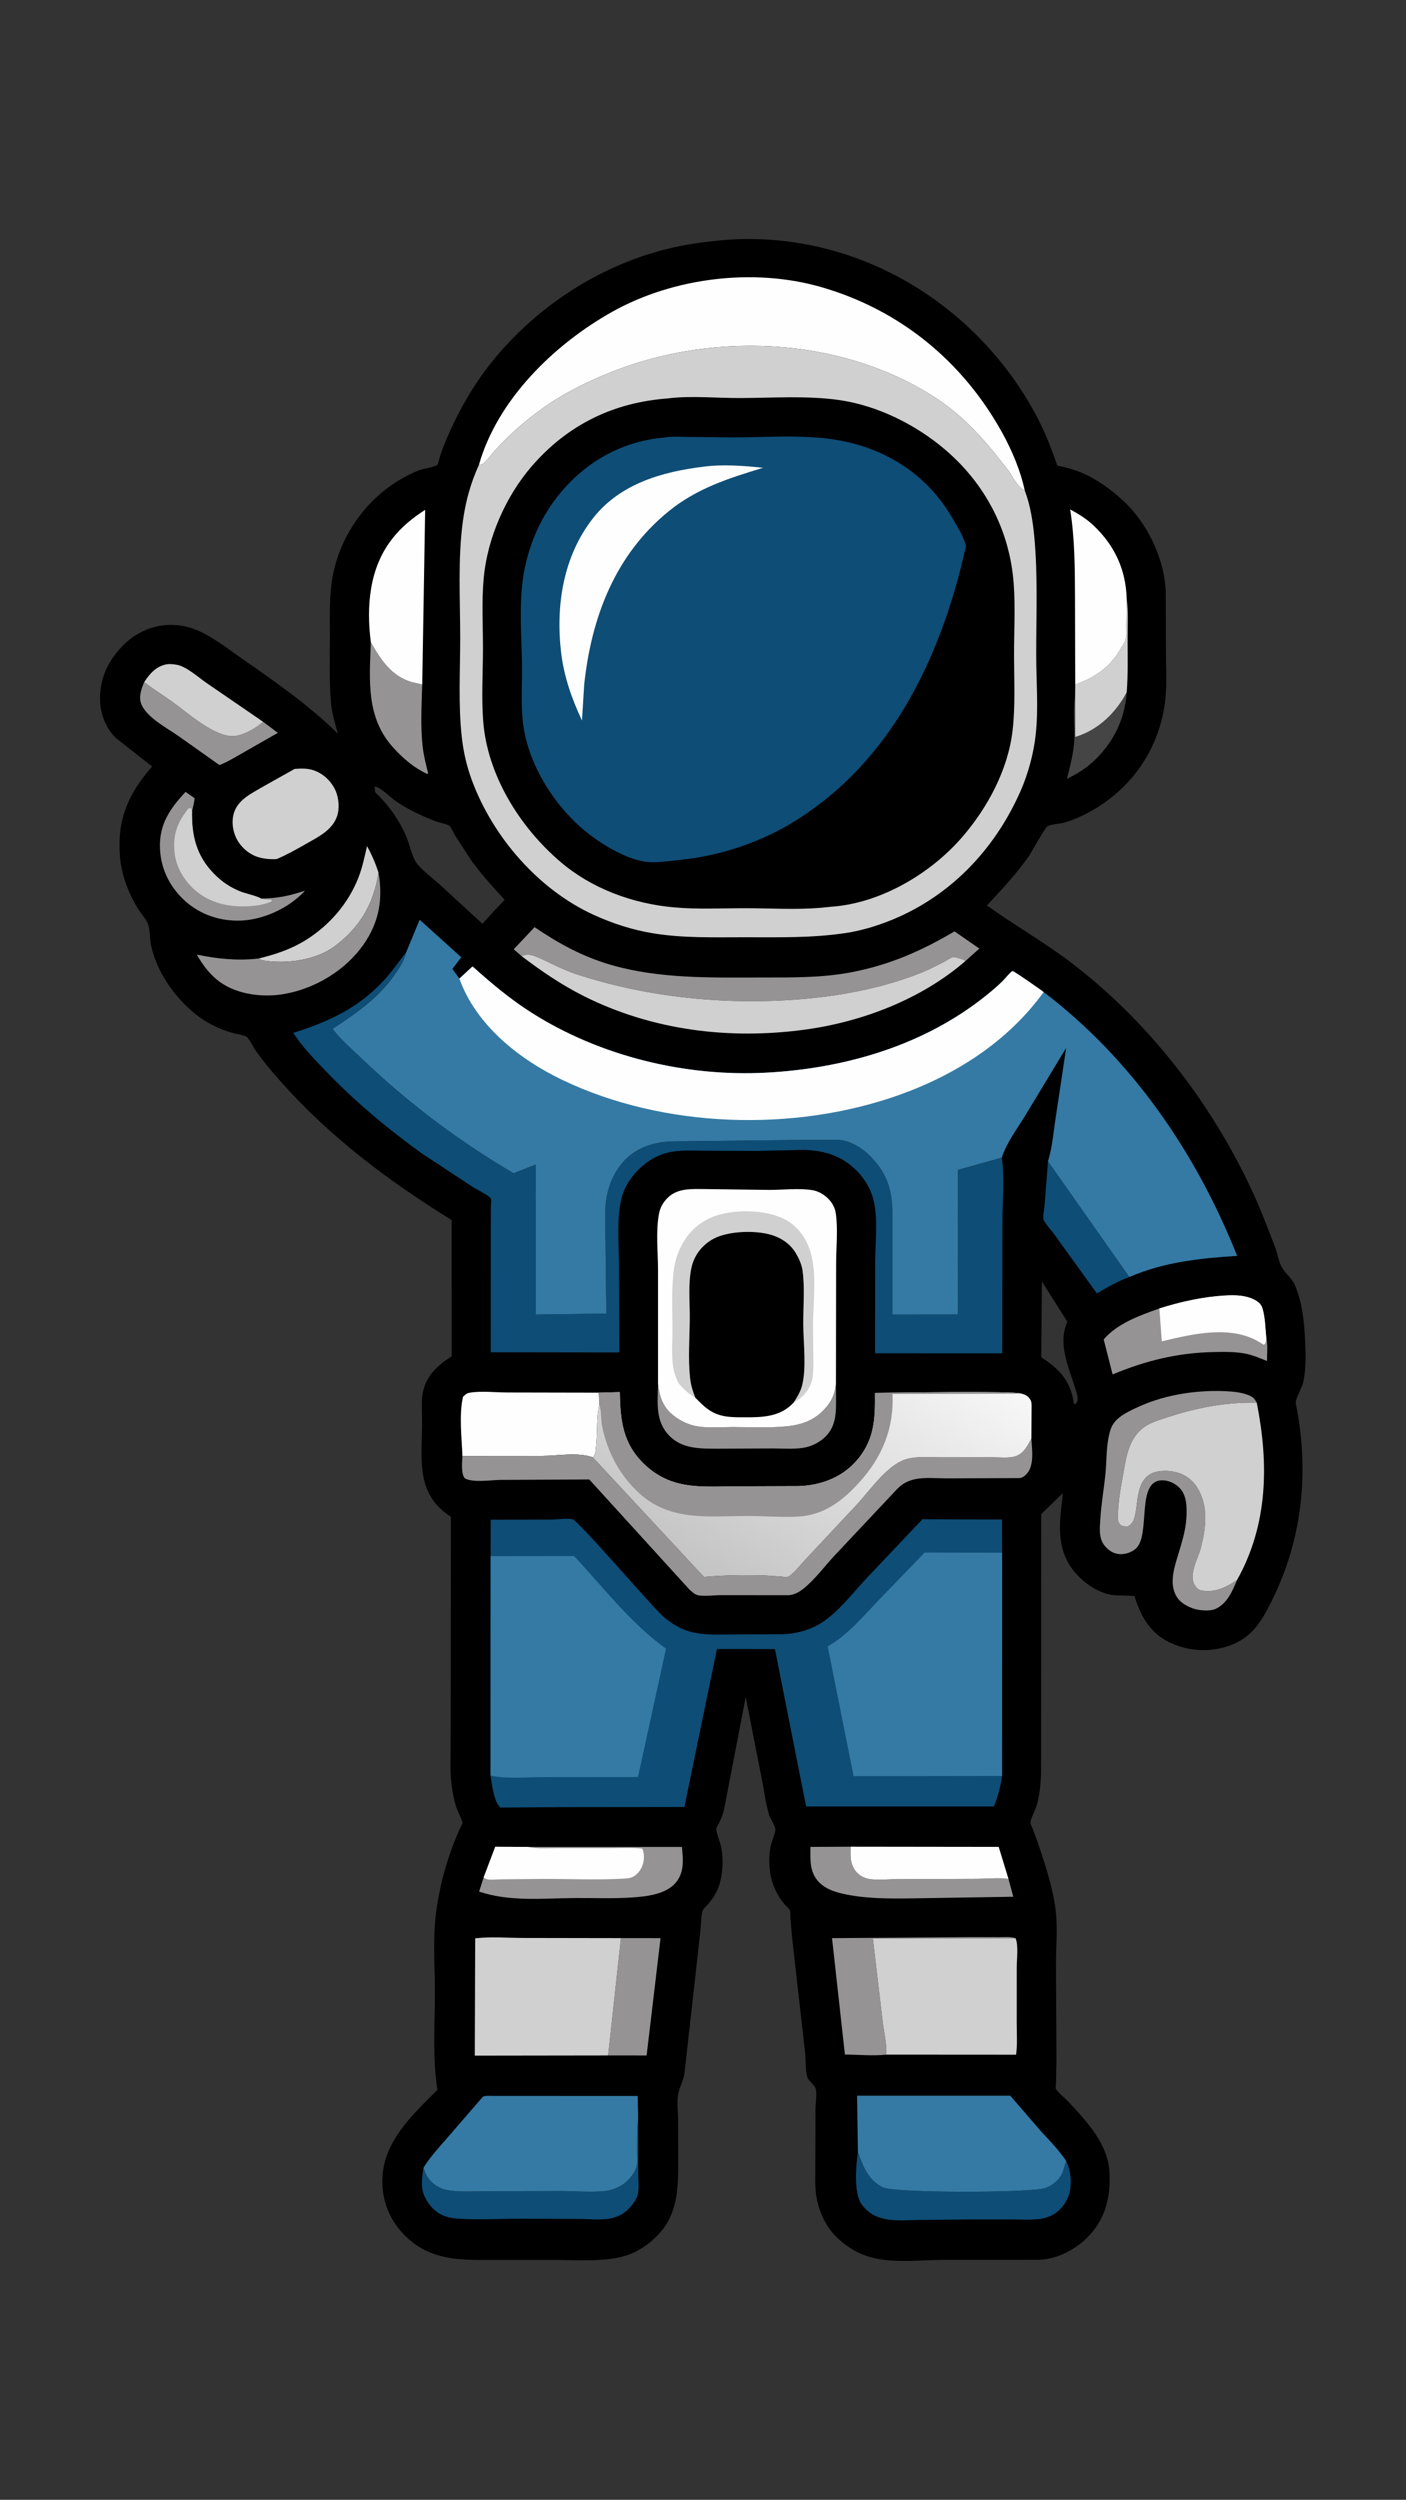<?xml version="1.0" encoding="utf-8" ?>
<svg xmlns="http://www.w3.org/2000/svg" xmlns:xlink="http://www.w3.org/1999/xlink" width="1838" height="3267">
	<rect width="100%" height="100%" fill="#333333" stroke="none"/>
	<path transform="scale(1.795 1.795)" d="M529.969 174.552L533.488 174.326C620.06 169.793 700.582 215.247 746.215 287.867C752.981 298.635 758.739 309.769 763.555 321.538L768.563 334.738C768.913 335.648 769.644 338.392 770.192 338.977C770.431 339.232 773.987 339.832 774.525 339.964C778.745 341 782.967 342.225 786.993 343.872C798.129 348.429 808.437 355.859 817.307 363.913C835.213 380.171 847.89 406.138 848.97 430.268L849.148 475.327C849.122 486.288 849.907 497.996 848.73 508.835C845.095 542.32 827.011 570.849 798.24 588.418C791.406 592.592 783.084 596.622 775.415 598.834C772.249 599.747 765.513 600.065 762.873 601.565C761.016 602.619 751.113 620.77 748.899 623.913C739.947 636.624 729.273 647.834 718.78 659.255C738.226 673.257 759.146 685.126 778.315 699.55C834.904 742.128 880.553 800.691 910.744 864.576C917.401 878.663 923.192 893.808 928.752 908.362C930.358 912.566 930.985 917.409 932.866 921.427C935.368 926.772 940.711 930.179 943.127 935.888C948.457 948.487 949.757 962.194 950.465 975.727C951.012 986.187 951.256 996.341 949.064 1006.67C948.225 1010.62 943.027 1018.64 943.709 1021.98C953.617 1070.49 948.705 1119.9 926.667 1164.55C918.928 1180.22 911.906 1192.77 894.188 1198.56C879.803 1203.27 863.917 1202.11 850.453 1195.13C836.823 1188.05 830.528 1175.92 826.18 1161.93L811.585 1161.47C800.177 1160.28 789.059 1152.58 782.047 1143.81C768.302 1126.63 771.827 1107.13 774.098 1087.03L758.278 1102.38L758.184 1290.35C757.979 1298.55 757.192 1306.89 754.897 1314.79C754.009 1317.85 750.318 1324.57 750.444 1327.32C750.495 1328.44 751.78 1330.63 752.242 1331.82L756.671 1344.08C762.071 1360.24 768.256 1379.21 769.298 1396.2C770.002 1407.68 769.016 1419.48 769.039 1431.02L769.411 1500.3L769.049 1516.85C769.025 1517.6 768.677 1520.3 768.911 1520.74C770.341 1523.45 775.276 1527.27 777.505 1529.64C790.894 1543.88 806.916 1560.71 807.983 1581.34C808.873 1598.56 805.605 1614.01 793.789 1627.08C784.7 1637.13 770.516 1644.79 756.841 1645.3L688.239 1645.34C671.727 1645.33 653.214 1647.78 637.028 1644.15C626.463 1641.77 617.667 1636.79 609.816 1629.33C601.712 1621.63 596.745 1611.1 594.733 1600.22C593.269 1592.29 593.824 1583.73 593.804 1575.69L593.901 1535.8C593.943 1531.75 595.014 1524.75 594.148 1520.99C593.448 1517.95 589.183 1515.53 588.16 1512.82C586.446 1508.29 586.889 1499.25 586.287 1494.1L576.787 1410.03L575.655 1396.34C575.573 1395.04 575.782 1392.07 575.336 1390.95C574.907 1389.86 572.274 1387.52 571.389 1386.48C565.918 1380.08 562.258 1372.27 560.985 1363.91C559.96 1357.18 559.9 1349.38 561.592 1342.75C562.292 1340.02 564.847 1334.3 564.704 1331.74C564.581 1329.52 561.061 1324.21 560.25 1321.69C557.884 1314.33 556.856 1306.15 555.471 1298.56L543.07 1235.56L527.318 1317.44C526.569 1320.9 525.276 1323.87 523.746 1327.05C523.322 1327.93 521.747 1330.35 521.676 1331.2C521.438 1334.07 524.244 1340.67 524.992 1343.81C526.82 1351.5 526.481 1360.55 524.946 1368.27C523.626 1374.9 520.423 1380.69 516.128 1385.85C515.046 1387.15 512.502 1389.39 511.856 1390.79C510.513 1393.71 510.565 1400.69 510.242 1404.12L507.067 1432.82L498.521 1509.1C497.79 1514.93 495.328 1518.48 494.094 1523.77C492.726 1529.64 493.754 1536.78 493.847 1542.83L493.933 1573.32C493.874 1593.76 493.811 1612.28 478.411 1627.99C472.296 1634.23 464.299 1639.61 455.919 1642.22C441.263 1646.8 423.059 1645.53 407.736 1645.44L357.822 1645.41C334.409 1645.61 312.943 1645.54 295.199 1627.96C284.23 1617.1 278.387 1603.42 278.43 1587.96C278.508 1559.71 300.009 1540.07 318.593 1521.58C314.888 1498.65 316.742 1473.56 316.709 1450.27C316.687 1434.34 315.669 1417.95 316.664 1402.08C317.261 1392.57 318.916 1382.75 320.943 1373.44C323.207 1363.05 326.496 1352.65 330.153 1342.67L334.862 1331.44C335.314 1330.45 336.715 1328.19 336.822 1327.21C336.965 1325.88 332.947 1317.8 332.297 1315.77C329.604 1307.37 328.485 1298.4 328.11 1289.61L328.286 1230.14L328.378 1104.44C323.406 1100.96 318.545 1096.93 315.109 1091.88C311.565 1086.68 309.319 1080.65 308.228 1074.46C306.04 1062.06 307.345 1048.08 307.409 1035.47C307.445 1028.37 306.574 1020.08 308.083 1013.19C310.721 1001.14 319.046 993.851 328.921 987.496L328.909 888.28C282.694 859.664 240.694 828.229 204.429 787.429C198.343 780.582 192.242 773.355 186.9 765.905C184.563 762.646 182.572 758.009 179.95 755.134C178.794 753.868 172.853 752.955 171 752.48C160.058 749.672 149.344 744.363 140.729 736.996C125.982 724.387 114.253 707.47 110.022 688.326C108.956 683.503 109.465 676.958 107.695 672.532C106.22 668.847 102.844 665.381 100.722 661.975C93.339 650.121 88.265 636.517 87.266 622.515C85.378 596.065 93.758 577.522 110.779 558.077L84.827 537.667C77.192 530.63 73.151 520.124 72.872 509.855C72.448 494.275 78.492 481.454 89.171 470.356C98.101 461.075 110.55 455.142 123.478 454.972C130.359 454.881 137.077 456.066 143.417 458.774C155.362 463.876 165.814 472.295 176.414 479.672C200.823 496.658 224.738 513.242 246.051 534.171C244.002 526.768 241.701 519.133 241.031 511.466C239.697 496.204 240.28 480.501 240.276 465.187C240.272 451.501 239.708 437.236 241.621 423.664C245.464 396.413 260.959 370.895 283.119 354.645C289.733 349.794 297.2 345.525 304.849 342.528C308.348 341.157 316.042 340.247 318.69 338.305C318.917 338.139 320.39 332.524 320.643 331.725C322.319 326.426 324.421 321.308 326.673 316.23C335.814 295.616 347.198 276.349 361.807 259.109C393.368 221.864 436.308 194.089 483.675 181.793C498.994 177.817 514.235 175.864 529.969 174.552ZM272.859 572.749C272.932 573.582 272.88 575.817 273.19 576.501C273.611 577.43 275.694 579.149 276.453 579.966C279.17 582.886 281.789 585.844 284.202 589.022C288.951 595.276 292.995 602.291 296.066 609.51C298.543 615.331 300.087 624.693 304.126 629.377C308.467 634.412 314.455 638.882 319.447 643.307L351.385 672.598L358.465 664.691L367.531 655.137C359.01 645.82 350.407 636.499 343.059 626.205L331.462 608.343C330.632 606.94 328.391 602.034 327.29 601.24C325.33 599.827 319.85 598.969 317.319 597.985C307.104 594.009 298.123 589.899 288.977 583.786C285.236 581.286 277.381 573.43 273.4 572.727L272.859 572.749ZM758.773 932.99L758.316 988.136C770.197 995.965 778.502 1003.75 781.486 1018.49L781.972 1021.53L782.876 1022.6L784.527 1020.64C785.507 1016.82 783.713 1012.97 782.581 1009.34C777.791 993.992 770.376 978.07 777.335 962.333L758.773 932.99Z"/>
	<path fill="#464546" transform="scale(1.795 1.795)" d="M782.981 507.402L783.064 536.57L783.67 536.384C799.98 531.345 812.666 518.938 820.556 504.057C819.193 524.501 809.972 542.492 794.508 555.938C789.361 560.414 783.127 564.111 776.986 567.057C779.365 558.013 781.966 547.9 782.386 538.535C782.839 528.451 781.193 517.343 782.981 507.402Z"/>
	<path fill="#D1D0D0" transform="scale(1.795 1.795)" d="M820.555 435.942C821.816 445.374 821.187 455.262 821.192 464.77C821.198 477.848 821.572 491.008 820.556 504.057C812.666 518.938 799.98 531.345 783.67 536.384L783.064 536.57L782.981 507.402L783.065 498.366C797.745 493.222 808.674 485.542 816.455 471.81C817.631 469.734 819.166 467.806 819.815 465.48C820.603 462.653 820.239 458.598 820.25 455.642L820.555 435.942Z"/>
	<path fill="#D1D0D0" transform="scale(1.795 1.795)" d="M188.395 697.854C200.636 694.842 211.958 691.154 222.736 684.418C239.933 673.67 253.722 657.768 261.09 638.833C263.937 631.516 265.529 623.656 267.296 616.019C270.706 622.121 273.513 628.69 275.658 635.336C272.243 657.918 262.105 675.307 243.663 688.983C230.056 699.074 208.801 701.948 192.321 699.413C190.769 699.174 189.674 698.777 188.395 697.854Z"/>
	<path fill="#959393" transform="scale(1.795 1.795)" d="M105.034 496.575C111.668 501.835 118.736 506.081 125.571 511.003C136.674 519 156.859 537.32 170.941 535.87C177.848 535.159 186.513 529.991 191.659 525.544L202.339 533.579L175.888 548.693C170.608 551.618 165.49 554.905 159.818 557.032L129.961 535.888C121.55 529.948 107.122 522.621 103.001 512.83C100.711 507.389 102.934 501.647 105.034 496.575Z"/>
	<path fill="#D1D0D0" transform="scale(1.795 1.795)" d="M105.034 496.575C108.95 490.61 113.487 485.354 120.76 483.784C123.298 483.236 125.74 483.525 128.269 483.941L128.85 484.032C135.631 485.169 144.575 493.232 150.323 497.184L191.659 525.544C186.513 529.991 177.848 535.159 170.941 535.87C156.859 537.32 136.674 519 125.571 511.003C118.736 506.081 111.668 501.835 105.034 496.575Z"/>
	<path fill="#959393" transform="scale(1.795 1.795)" d="M270.057 467.557C277.348 480.392 284.954 492.231 300 496.675L307.514 498.339C307.036 513.618 306.107 529.535 307.96 544.752C308.716 550.959 310.445 557.236 311.86 563.323L311.004 563.418C301.601 559.114 293.917 552.45 286.91 544.892C266.369 522.736 269.087 495.464 270.057 467.557Z"/>
	<path fill="#959393" transform="scale(1.795 1.795)" d="M479.227 1007.41C480.174 1016.4 482.513 1023.98 489.734 1029.98C494.51 1033.94 500.526 1037.05 506.646 1038.27C514.953 1039.92 524.989 1038.99 533.492 1038.99C546.612 1039.01 560.453 1039.78 573.479 1038.4C585.195 1037.16 594.648 1033.31 602.222 1023.91C606.477 1018.62 607.929 1014.19 608.8 1007.56L608.852 1016.67C608.871 1027.39 609.398 1037.96 601.098 1046.07C597.369 1049.72 592.162 1052.53 587.073 1053.7C579.596 1055.41 570.451 1054.55 562.735 1054.57L522.737 1054.75C510.091 1054.71 496.866 1055.07 487.386 1045.28C476.993 1034.55 479.023 1021.05 479.227 1007.41Z"/>
	<path fill="#0E4D76" transform="scale(1.795 1.795)" d="M763.229 845.55L822.487 929.758C814.117 932.758 806.475 937.241 798.832 941.716L767.598 898.387C765.862 895.974 760.647 890.361 759.94 887.736C759.416 885.789 760.482 880.665 760.649 878.506L763.229 845.55Z"/>
	<path fill="#959393" transform="scale(1.795 1.795)" d="M452.198 1411.09L481.063 1411.11L470.925 1496.52L442.884 1496.51L452.198 1411.09Z"/>
	<path fill="#959393" transform="scale(1.795 1.795)" d="M734.462 1368L737.96 1380.97L662.935 1382.17C646.489 1382.35 629.179 1382.4 613.111 1378.62C607.204 1377.23 601.118 1375.08 596.753 1370.68C589.419 1363.28 590.17 1354.32 590.226 1344.69L619.499 1344.53C619.444 1349.37 619.052 1354.31 621.086 1358.82L621.323 1359.36C622.964 1362.99 626.207 1365.82 629.942 1367.21C635.931 1369.44 645.732 1368.19 652.129 1368.17L710.994 1367.93C718.345 1367.93 727.266 1366.94 734.462 1368Z"/>
	<path fill="#FEFEFE" transform="scale(1.795 1.795)" d="M619.499 1344.53L727.333 1344.67L734.462 1368C727.266 1366.94 718.345 1367.93 710.994 1367.93L652.129 1368.17C645.732 1368.19 635.931 1369.44 629.942 1367.21C626.207 1365.82 622.964 1362.99 621.323 1359.36L621.086 1358.82C619.052 1354.31 619.444 1349.37 619.499 1344.53Z"/>
	<path fill="#959393" transform="scale(1.795 1.795)" d="M645.496 1495.92C635.929 1496.98 625.017 1495.94 615.324 1495.86L605.941 1411.11L706.055 1410.37L727.862 1410.4C731.647 1410.41 736.006 1409.92 739.603 1411.16L635.683 1411.32L642.898 1472.33C643.741 1479.54 645.977 1488.81 645.496 1495.92Z"/>
	<path fill="#959393" transform="scale(1.795 1.795)" d="M275.658 635.336C279.007 654.608 276.129 671.416 264.735 687.716C251.648 706.437 229.731 719.62 207.389 723.638C191.806 726.441 172.991 724.271 159.987 714.85C153.087 709.851 147.436 702.407 143.358 695.02C158.414 698.155 173.022 699.633 188.395 697.854C189.674 698.777 190.769 699.174 192.321 699.413C208.801 701.948 230.056 699.074 243.663 688.983C262.105 675.307 272.243 657.918 275.658 635.336Z"/>
	<path fill="#959393" transform="scale(1.795 1.795)" d="M189.968 654.21C201.521 654.189 211.149 652.199 222.075 648.446L221.285 649.394C210.042 661.156 192.226 669.462 175.997 670.23C160.594 670.959 145.634 666.021 134.263 655.481C123.43 645.438 117.049 632.415 116.503 617.551C115.86 600.082 123.807 588.712 135.152 576.54L141.725 581.193C141.457 584.38 140.569 587.557 139.859 590.676C139.523 608.262 142.893 622.739 155.422 635.763C161.267 641.839 167.576 646.133 175.419 649.236C178.05 650.277 188.956 652.901 189.968 654.21Z"/>
	<path fill="#D1D0D0" transform="scale(1.795 1.795)" d="M189.968 654.21C192.422 655.124 195.184 654.962 197.778 655.042L197.715 656.284C193.834 658.02 190.233 658.894 186.008 659.383C170.991 661.119 155.599 658.999 143.475 649.27C134.859 642.356 128.251 631.859 127.119 620.734C125.785 607.62 129.162 598.583 137.333 588.534L139.111 588.407L139.859 590.676C139.523 608.262 142.893 622.739 155.422 635.763C161.267 641.839 167.576 646.133 175.419 649.236C178.05 650.277 188.956 652.901 189.968 654.21Z"/>
	<path fill="#0E4D76" transform="scale(1.795 1.795)" d="M308.433 1578.17C309.345 1581.05 310.299 1583.61 312.084 1586.08C315.493 1590.79 320.953 1593.83 326.64 1594.72C335.505 1596.11 345.407 1595.37 354.396 1595.38L408.022 1595.24C418.841 1595.17 431.277 1596.48 441.876 1595.05C445.969 1594.49 451.403 1592.24 454.667 1589.7C458.331 1586.85 462.329 1582.09 463.58 1577.51C464.457 1574.31 463.944 1569.78 463.976 1566.44C464.056 1558.13 463.793 1549.79 464.755 1541.52L464.787 1581.68C464.773 1586.66 465.691 1593.29 464.392 1598.02C463.414 1601.59 460.501 1605.43 457.978 1608.03C455.371 1610.72 452.808 1612.45 449.333 1613.8L448.641 1614.07C440.986 1617 430.371 1615.61 422.19 1615.57L379.837 1615.36C364.109 1615.33 347.941 1616.47 332.291 1615.24C328.721 1614.97 325.134 1614.18 321.881 1612.65C315.718 1609.74 310.635 1603.52 308.408 1597.14C306.416 1591.42 307.465 1584.02 308.433 1578.17Z"/>
	<path fill="#0E4D76" transform="scale(1.795 1.795)" d="M624.797 1566.67C628.481 1577.28 632.171 1587.14 642.899 1592.55C651.335 1596.81 751.691 1596.7 761.57 1592.97C766.803 1590.99 771.804 1586.82 773.95 1581.56L776.462 1573.34C779.214 1579.34 780.124 1585.01 779.68 1591.6C779.193 1598.8 775.802 1605.51 770.222 1610.15C766.679 1613.1 762.422 1614.81 757.902 1615.46C750.945 1616.46 743.847 1615.98 736.841 1615.94L704.615 1615.94L668.528 1616.32C661.84 1616.4 654.74 1616.98 648.107 1616.17C639.419 1615.11 633.034 1612.21 627.611 1605.06C621.585 1597.12 623.373 1576.39 624.797 1566.67Z"/>
	<path fill="#D1D0D0" transform="scale(1.795 1.795)" d="M214.563 559.836C219.178 559.473 224.022 559.3 228.444 560.843C235.58 563.332 241.194 568.693 244.334 575.526C246.862 581.027 247.445 589.293 245.238 594.966C241.441 604.726 231.635 609.426 223.111 614.278C215.967 618.344 209.141 622.245 201.545 625.438C197.359 625.787 192.565 625.357 188.535 624.205C181.836 622.29 175.883 617.28 172.566 611.197C169.478 605.534 168.449 598.017 170.399 591.809C173.366 582.364 182.573 578.009 190.45 573.355L214.563 559.836Z"/>
	<path fill="#FEFEFE" transform="scale(1.795 1.795)" d="M783.065 498.366L782.895 434.481C782.804 413.215 782.708 391.956 779.38 370.898C785.533 374.246 791.048 377.568 796.195 382.402C811.755 397.014 819.914 414.676 820.555 435.942L820.25 455.642C820.239 458.598 820.603 462.653 819.815 465.48C819.166 467.806 817.631 469.734 816.455 471.81C808.674 485.542 797.745 493.222 783.065 498.366Z"/>
	<path fill="#FEFEFE" transform="scale(1.795 1.795)" d="M270.057 467.557C266.759 441.475 268.855 413.759 285.607 392.314C292.417 383.596 300.375 377.171 309.629 371.186L307.514 498.339L300 496.675C284.954 492.231 277.348 480.392 270.057 467.557Z"/>
	<path fill="#959393" transform="scale(1.795 1.795)" d="M844.328 952.654C859.839 947.749 876.085 944.147 892.371 943.199C899.582 942.779 907.216 942.94 913.737 946.393C916.555 947.885 918.498 949.52 919.457 952.705C921.428 959.254 921.536 967.375 922.219 974.192C923.458 978.8 922.69 985.989 922.729 990.889C917.921 988.998 912.94 986.84 907.884 985.736C900.349 984.09 892.011 984.253 884.333 984.392C857.939 984.871 834.579 990.563 810.279 1000.68L803.787 975.218C813.712 963.492 830.262 957.689 844.328 952.654Z"/>
	<path fill="#FEFEFE" transform="scale(1.795 1.795)" d="M844.328 952.654C859.839 947.749 876.085 944.147 892.371 943.199C899.582 942.779 907.216 942.94 913.737 946.393C916.555 947.885 918.498 949.52 919.457 952.705C921.428 959.254 921.536 967.375 922.219 974.192C921.96 976.443 922.238 977.579 920.444 979.174L917.46 977.3C896.513 964.498 868.412 971.236 846.112 976.603L844.328 952.654Z"/>
	<path fill="#FEFEFE" transform="scale(1.795 1.795)" d="M336.767 1060.06C336.291 1046.77 334.169 1029.81 337.218 1016.94C339.02 1015.32 339.732 1014.38 342.243 1013.96C350.472 1012.59 361.05 1013.82 369.487 1013.83L436.028 1013.97L436.476 1022.67C434.186 1032.77 435.204 1042.65 434.098 1052.8C433.756 1055.94 433.952 1058.57 431.766 1061.06C420.462 1057.03 406.575 1059.95 394.697 1060L336.767 1060.06Z"/>
	<path fill="#959393" transform="scale(1.795 1.795)" d="M900.959 1150.29C897.554 1158.33 893.771 1167.52 885.291 1171.39C880.994 1173.35 872.674 1172.55 868.41 1170.93C863.196 1168.93 858.315 1165.98 855.972 1160.67L855.752 1160.16C851.762 1151.22 855.557 1140.05 858.216 1131.26C860.815 1122.66 863.557 1113.95 864.026 1104.92C864.397 1097.79 864.459 1089.1 859.267 1083.52C856.186 1080.21 851.329 1077.87 846.784 1077.77C826.819 1077.33 838.445 1117.52 827.144 1127.58C824.21 1130.19 819.328 1131.82 815.411 1131.54C811.082 1131.23 807.687 1129.09 804.886 1125.88C799.926 1120.19 800.922 1112.7 801.36 1105.66C802.017 1095.08 803.85 1084.74 804.954 1074.21C806.095 1063.33 805.398 1051.43 808.75 1040.97C809.862 1037.49 811.832 1034.9 814.586 1032.53C818.769 1028.93 824.383 1026.42 829.391 1024.14C849.685 1014.89 874.265 1011.49 896.414 1013.12C900.96 1013.45 910.46 1014.8 913.504 1018.52C914.189 1019.36 914.737 1020.29 915.263 1021.23C893.267 1020.82 872.361 1024.68 851.511 1031.48C843.973 1033.95 835.866 1035.98 830.047 1041.72C821.225 1050.41 819.82 1063.24 817.699 1074.85C815.909 1084.65 814.009 1095.55 814.16 1105.51C814.195 1107.79 814.908 1109.03 816.444 1110.67C817.703 1110.95 820.477 1111.93 821.491 1111.3C825.079 1109.05 825.892 1106.71 826.747 1102.7C828.777 1093.19 827.845 1079.98 836.799 1073.85C841.644 1070.53 849.486 1070.36 855.033 1071.53C862.413 1073.09 868.054 1076.87 872.026 1083.29C880.219 1096.53 878.244 1112.15 874.695 1126.47C872.647 1134.74 865.292 1146.36 870.146 1154.24C871.148 1155.86 872.701 1157.49 874.655 1157.89C884.444 1159.92 893.183 1155.65 900.959 1150.29Z"/>
	<path fill="#959393" transform="scale(1.795 1.795)" d="M384.403 1344.7L496.642 1344.7C497.492 1353.9 498.541 1363.18 492.088 1370.79C484.79 1379.4 470.202 1380.87 459.624 1381.55C446.209 1382.41 432.54 1381.83 419.091 1381.91C395.65 1382.04 371.581 1384.83 348.933 1377.23L352.213 1366.93L360.689 1344.58L384.403 1344.7Z"/>
	<path fill="#FEFEFE" transform="scale(1.795 1.795)" d="M352.213 1366.93L360.689 1344.58L384.403 1344.7L385.263 1344.87C392.011 1346.15 399.547 1345.54 406.437 1345.55L445.216 1345.56C452.649 1345.55 460.351 1345.12 467.731 1345.89C469.437 1349.19 469.193 1354.38 468 1357.85C466.77 1361.42 464.298 1364.77 460.881 1366.49C459.234 1367.32 457.309 1367.61 455.49 1367.72C434.646 1369 413.026 1367.8 392.105 1368.02L364.633 1368.28C361.836 1368.3 356.878 1368.97 354.293 1368.11C353.567 1367.87 352.866 1367.33 352.213 1366.93Z"/>
	<path fill="#959393" transform="scale(1.795 1.795)" d="M379.787 696.054L374.122 691.171L389.31 675.044C406.971 687.015 424.256 696.488 444.793 702.46C479.724 712.619 517.111 711.765 553.137 711.693C575.451 711.648 598.366 712.086 620.368 707.811C648.033 702.437 671.041 692.379 695.13 678.098L713.233 690.615L703.113 699.698C702.499 699.237 702.007 698.85 701.278 698.581C700.137 698.16 695.274 696.675 694.155 696.807C692.921 696.953 689.743 699.101 688.427 699.78C682.779 702.698 677.144 705.702 671.243 708.082C644.3 718.952 614.185 724.788 585.333 727.314C530.188 732.142 471.792 726.459 419.086 709.075C409.116 705.786 400.203 700.549 390.572 696.562C386.758 694.983 383.76 694.421 379.787 696.054Z"/>
	<path fill="#D1D0D0" transform="scale(1.795 1.795)" d="M379.787 696.054C383.76 694.421 386.758 694.983 390.572 696.562C400.203 700.549 409.116 705.786 419.086 709.075C471.792 726.459 530.188 732.142 585.333 727.314C614.185 724.788 644.3 718.952 671.243 708.082C677.144 705.702 682.779 702.698 688.427 699.78C689.743 699.101 692.921 696.953 694.155 696.807C695.274 696.675 700.137 698.16 701.278 698.581C702.007 698.85 702.499 699.237 703.113 699.698C671.032 727.478 628.096 743.93 586.357 749.632C531.417 757.137 475.248 750.3 425.335 725.301C408.978 717.108 394.313 707.09 379.787 696.054Z"/>
	<path fill="#959393" transform="scale(1.795 1.795)" d="M751.143 1047.36C751.537 1054.97 753.415 1066.81 747.818 1072.95C746.328 1074.58 744.525 1076.08 742.222 1076.18L689.367 1076.36C682.148 1076.36 673.78 1075.5 666.713 1076.9C661.313 1077.98 657.123 1080.23 653.313 1084.18L607.425 1132.96C600.185 1140.78 593.233 1150.32 584.91 1156.85C581.667 1159.4 577.993 1161.34 573.778 1161.45L525.378 1161.4C520.132 1161.38 513.291 1162.41 508.262 1161.45C506.151 1161.04 503.53 1158.69 502.043 1157.24L429.14 1077.16L364.555 1077.48C357.672 1077.53 344.567 1079.68 338.521 1076.35C335.594 1072.94 336.596 1064.41 336.767 1060.06L394.697 1060C406.575 1059.95 420.462 1057.03 431.766 1061.06L512.682 1148.16C526.857 1146.75 542.052 1146.65 556.316 1146.96L569.446 1147.89C570.145 1147.94 572.836 1148.43 573.4 1148.21C577.319 1146.69 583.076 1139.13 586.113 1135.91L623.863 1095.59C633.067 1085.63 644.605 1068.88 657.064 1063.46C665.443 1059.82 675.897 1061.05 684.867 1061.04L723.315 1061.02C728.259 1061.02 734.731 1061.8 739.471 1060.28C745.597 1058.3 748.315 1052.63 751.143 1047.36Z"/>
	<path fill="#D1D0D0" transform="scale(1.795 1.795)" d="M900.959 1150.29C893.183 1155.65 884.444 1159.92 874.655 1157.89C872.701 1157.49 871.148 1155.86 870.146 1154.24C865.292 1146.36 872.647 1134.74 874.695 1126.47C878.244 1112.15 880.219 1096.53 872.026 1083.29C868.054 1076.87 862.413 1073.09 855.033 1071.53C849.486 1070.36 841.644 1070.53 836.799 1073.85C827.845 1079.98 828.777 1093.19 826.747 1102.7C825.892 1106.71 825.079 1109.05 821.491 1111.3C820.477 1111.93 817.703 1110.95 816.444 1110.67C814.908 1109.03 814.195 1107.79 814.16 1105.51C814.009 1095.55 815.909 1084.65 817.699 1074.85C819.82 1063.24 821.225 1050.41 830.047 1041.72C835.866 1035.98 843.973 1033.95 851.511 1031.48C872.361 1024.68 893.267 1020.82 915.263 1021.23C924.069 1065.56 923.533 1109.92 900.959 1150.29Z"/>
	<path fill="#D1D0D0" transform="scale(1.795 1.795)" d="M739.603 1411.16C741.855 1416.3 740.461 1426.8 740.466 1432.53L740.451 1472.28C740.449 1480.15 741 1488.16 740.026 1495.98L645.496 1495.92C645.977 1488.81 643.741 1479.54 642.898 1472.33L635.683 1411.32L739.603 1411.16Z"/>
	<path fill="#D1D0D0" transform="scale(1.795 1.795)" d="M442.884 1496.51L345.771 1496.65L346.075 1411.22C357.576 1409.91 369.965 1410.95 381.581 1410.97L452.198 1411.09L442.884 1496.51Z"/>
	<path fill="#347AA4" transform="scale(1.795 1.795)" d="M624.797 1566.67L624.173 1525.8L735.757 1525.8L757.906 1551.48C764.359 1558.52 771.177 1565.35 776.462 1573.34L773.95 1581.56C771.804 1586.82 766.803 1590.99 761.57 1592.97C751.691 1596.7 651.335 1596.81 642.899 1592.55C632.171 1587.14 628.481 1577.28 624.797 1566.67Z"/>
	<path fill="#347AA4" transform="scale(1.795 1.795)" d="M308.433 1578.17C313.468 1570.13 319.998 1563.14 326.203 1556L351.694 1526.54C353.88 1525.54 357.268 1525.98 359.698 1525.98L379.542 1525.97L464.403 1526L464.755 1541.52C463.793 1549.79 464.056 1558.13 463.976 1566.44C463.944 1569.78 464.457 1574.31 463.58 1577.51C462.329 1582.09 458.331 1586.85 454.667 1589.7C451.403 1592.24 445.969 1594.49 441.876 1595.05C431.277 1596.48 418.841 1595.17 408.022 1595.24L354.396 1595.38C345.407 1595.37 335.505 1596.11 326.64 1594.72C320.953 1593.83 315.493 1590.79 312.084 1586.08C310.299 1583.61 309.345 1581.05 308.433 1578.17Z"/>
	<path fill="#FEFEFE" transform="scale(1.795 1.795)" d="M348.796 338.456C362.299 290.773 403.959 250.388 446.166 226.843C490.453 202.138 548.713 194.934 597.602 208.892C655.078 225.302 701.168 262.973 729.976 315.216C737.031 328.011 743.267 342.759 746.29 357.099C741.159 355.006 737.565 346.981 734.407 342.611L723.991 329.42C711.193 313.885 697.903 300.308 680.909 289.35C610.489 243.943 514.779 240.92 438.82 273.479C424.079 279.798 409.037 287.34 395.965 296.708C389.156 301.589 382.257 306.856 376.054 312.494C370.611 317.442 365.128 322.801 360.186 328.247C357.947 330.714 354.088 336.3 351.325 337.921C350.814 338.221 349.43 338.322 348.796 338.456Z"/>
	<defs>
		<linearGradient id="gradient_0" gradientUnits="userSpaceOnUse" x1="526.102" y1="1153.353" x2="643.554" y2="955.872">
			<stop offset="0" stop-color="#C5C4C4"/>
			<stop offset="1" stop-color="#F7F7F7"/>
		</linearGradient>
	</defs>
	<path fill="url(#gradient_0)" transform="scale(1.795 1.795)" d="M436.028 1013.97L451.39 1013.53C451.785 1034.16 453.447 1050.94 469.307 1066.12C475.815 1072.35 483.682 1077.06 492.386 1079.5C506.616 1083.5 522.215 1082.15 536.848 1082.15L581.522 1081.99C596.934 1081.53 612.026 1076.21 622.662 1064.73C636.759 1049.53 637.455 1033.66 637.223 1014.12C650.535 1014.09 739.235 1012.43 744.064 1014.71C746.916 1015.45 748.645 1016.37 750.276 1018.86C751.593 1020.87 751.259 1023.7 751.277 1025.99L751.143 1047.36C748.315 1052.63 745.597 1058.3 739.471 1060.28C734.731 1061.8 728.259 1061.02 723.315 1061.02L684.867 1061.04C675.897 1061.05 665.443 1059.82 657.064 1063.46C644.605 1068.88 633.067 1085.63 623.863 1095.59L586.113 1135.91C583.076 1139.13 577.319 1146.69 573.4 1148.21C572.836 1148.43 570.145 1147.94 569.446 1147.89L556.316 1146.96C542.052 1146.65 526.857 1146.75 512.682 1148.16L431.766 1061.06C433.952 1058.57 433.756 1055.94 434.098 1052.8C435.204 1042.65 434.186 1032.77 436.476 1022.67L436.028 1013.97Z"/>
	<path fill="#959393" transform="scale(1.795 1.795)" d="M436.028 1013.97L451.39 1013.53C451.785 1034.16 453.447 1050.94 469.307 1066.12C475.815 1072.35 483.682 1077.06 492.386 1079.5C506.616 1083.5 522.215 1082.15 536.848 1082.15L581.522 1081.99C596.934 1081.53 612.026 1076.21 622.662 1064.73C636.759 1049.53 637.455 1033.66 637.223 1014.12C650.535 1014.09 739.235 1012.43 744.064 1014.71L649.988 1014.95C651.184 1039.78 642.447 1060.97 625.792 1079.28C613.409 1092.89 599.908 1103.29 580.807 1104.21C568.815 1104.8 556.314 1103.72 544.243 1103.74C515.81 1103.77 488.237 1107.85 465.513 1087.17C451.298 1074.24 442.121 1056.86 438.466 1038.04C437.521 1033.17 438.03 1027.18 436.476 1022.67L436.028 1013.97Z"/>
	<path fill="#0E4D76" transform="scale(1.795 1.795)" d="M295.795 693.337L295.606 694.092C294.047 700.134 290.429 705.557 286.821 710.578C274.852 727.234 259.086 738.003 242.223 749.093C248.28 757.15 256.471 764.047 263.744 771.002C297.54 803.324 333.811 830.472 374.012 854.239L390.092 847.868L390.105 957.101L441.599 956.365L440.917 901.576C440.9 891.152 439.971 879.669 442.204 869.463C444.202 860.332 448.522 851.459 455.003 844.675C463.925 835.335 477.048 831.209 489.76 831.001L580.231 829.99L602.246 829.967C606.109 829.981 610.526 829.611 614.297 830.389C621.081 831.79 627.96 836.124 632.883 840.922C645.345 853.067 649.756 865.273 649.893 882.586L649.915 957.089L697.645 957.038L697.558 851.768L729.579 842.832C731.791 858.47 730.048 874.63 730.001 890.373L729.916 985.332L637.315 985.292L637.347 918.887C637.424 904.743 639.515 887.88 636.259 874.099C634.402 866.243 630.054 858.688 624.444 852.896C613.26 841.346 599.958 837.378 584.142 837.203L551.564 837.956L512.582 837.804C504.158 837.778 494.79 837.158 486.576 839.136C478.141 841.167 471.101 845.492 465.007 851.58C459.527 857.056 454.73 864.279 452.791 871.86C448.87 887.191 450.724 904.717 450.791 920.462L451.046 984.685L357.392 984.548L357.422 895.19L357.51 877.771C357.516 876.721 357.897 873.557 357.544 872.682C356.775 870.772 346.901 865.832 344.642 864.452L306.906 839.542C281.601 821.29 258.149 801.657 236.551 779.111C228.526 770.734 219.831 761.811 213.607 752.002C240.148 743.598 261.58 733.674 280.603 712.662C286.053 706.642 290.661 699.666 295.795 693.337Z"/>
	<path fill="#FEFEFE" transform="scale(1.795 1.795)" d="M479.227 1007.41L479.222 924.606C479.206 911.462 477.505 896.685 479.919 883.788C480.781 879.181 482.84 875.525 486.137 872.208C492.398 865.907 500.952 865.629 509.341 865.68L560.237 866.342C570.279 866.343 582.3 864.917 591.986 866.576C596.162 867.291 600.416 869.888 603.342 872.888C606.09 875.704 608.06 879.309 608.652 883.219C610.378 894.6 608.944 908.176 608.936 919.748L608.8 1007.56C607.929 1014.19 606.477 1018.62 602.222 1023.91C594.648 1033.31 585.195 1037.16 573.479 1038.4C560.453 1039.78 546.612 1039.01 533.492 1038.99C524.989 1038.99 514.953 1039.92 506.646 1038.27C500.526 1037.05 494.51 1033.94 489.734 1029.98C482.513 1023.98 480.174 1016.4 479.227 1007.41Z"/>
	<path fill="#D1D0D0" transform="scale(1.795 1.795)" d="M506.36 1017.59C502.13 1015.22 498.661 1012.17 495.431 1008.57C493.352 1006.26 492.834 1004.11 491.794 1001.3C488.309 991.876 489.779 978.105 489.757 968.134C489.725 953.581 488.833 938.175 490.849 923.737C491.612 918.276 493.194 913.36 495.556 908.377C500.72 897.477 509.165 889.536 520.568 885.414C534.743 880.29 556.775 880.657 570.414 887.186C579.635 891.6 586.333 899.861 589.581 909.439C595.439 926.712 592.113 947.148 592.108 965.098L592.397 993.289C592.267 998.084 592.296 1003.26 590.463 1007.75L590.26 1008.26C588.094 1013.6 583.218 1018.55 578.064 1021.06C580.429 1017.32 582.959 1013.33 584.082 1009.01C587.507 995.842 585.039 977.56 584.987 963.923C584.939 951.445 586.189 937.363 584.485 925.072C583.866 920.611 581.813 916.196 579.534 912.344C575.084 904.821 567.479 900.325 559.126 898.395C547.372 895.68 528.035 896.421 517.778 902.97C510.504 907.614 505.438 914.455 503.588 922.886C501.021 934.587 502.452 948.192 502.349 960.159C502.229 974.198 501.057 989.262 502.552 1003.22C503.107 1008.41 504.469 1012.73 506.36 1017.59Z"/>
	<path transform="scale(1.795 1.795)" d="M506.36 1017.59C504.469 1012.73 503.107 1008.41 502.552 1003.22C501.057 989.262 502.229 974.198 502.349 960.159C502.452 948.192 501.021 934.587 503.588 922.886C505.438 914.455 510.504 907.614 517.778 902.97C528.035 896.421 547.372 895.68 559.126 898.395C567.479 900.325 575.084 904.821 579.534 912.344C581.813 916.196 583.866 920.611 584.485 925.072C586.189 937.363 584.939 951.445 584.987 963.923C585.039 977.56 587.507 995.842 584.082 1009.01C582.959 1013.33 580.429 1017.32 578.064 1021.06L577.525 1021.64C568.275 1031.3 556.02 1031.93 543.555 1031.89C534.615 1031.86 525.942 1032.28 517.918 1027.55C513.547 1024.98 509.912 1021.17 506.36 1017.59Z"/>
	<path fill="#0E4D76" transform="scale(1.795 1.795)" d="M357.305 1132.99L357.366 1106.46L401.877 1106.36C405.714 1106.32 413.592 1105.12 417.06 1106.16C421.478 1107.47 473.404 1167.89 481.662 1175.64C487.419 1181.05 494.383 1185.57 502.014 1187.78C512.565 1190.83 524.206 1190 535.086 1189.99L569.869 1189.85C579.557 1189.54 589.694 1186.93 597.93 1181.72C610.714 1173.64 620.539 1160.31 630.818 1149.39L671.764 1106.12L729.745 1106.32L729.784 1130.48L729.75 1293.01C728.666 1300.95 726.831 1307.87 723.794 1315.26L587.077 1315.26L564.355 1200.64L522.121 1200.63L498.427 1315.64L406.836 1315.74L365.907 1316.04C365.291 1316.04 364.644 1316.23 364.167 1315.78C359.669 1311.55 358.136 1298.7 357.253 1292.71L357.305 1132.99Z"/>
	<path fill="#347AA4" transform="scale(1.795 1.795)" d="M729.75 1293.01L621.677 1293.17L602.826 1198.76C618.33 1189.65 629.089 1176.24 641.403 1163.5L673.408 1130.39L729.784 1130.48L729.75 1293.01Z"/>
	<path fill="#347AA4" transform="scale(1.795 1.795)" d="M357.305 1132.99L418.116 1132.92C439.188 1155.55 459.806 1182.37 485.027 1200.36L464.634 1293.8L395.365 1293.86C383.367 1293.86 368.919 1295.39 357.253 1292.71L357.305 1132.99Z"/>
	<path fill="#347AA4" transform="scale(1.795 1.795)" d="M295.795 693.337L305.62 669.624L335.943 696.976L329.464 705.437L334.551 712.478L344.153 703.622C357.874 715.944 371.757 727.611 387.392 737.507C437.365 769.139 499.403 784.153 558.421 780.95C613.63 777.954 669.182 762.262 713.614 728.36C719.415 723.934 725.151 719.257 730.347 714.128C731.518 712.972 736.175 707.348 737.362 706.994C738.197 706.746 757.755 720.542 760.093 722.271C824.678 771.433 871.194 839.469 900.986 914.372C873.656 916.14 847.943 918.806 822.487 929.758L763.229 845.55C766.451 835.061 767.195 824.135 768.896 813.335L776.449 762.976L747.08 811.515C741.006 821.533 733.23 831.638 729.579 842.832L697.558 851.768L697.645 957.038L649.915 957.089L649.893 882.586C649.756 865.273 645.345 853.067 632.883 840.922C627.96 836.124 621.081 831.79 614.297 830.389C610.526 829.611 606.109 829.981 602.246 829.967L580.231 829.99L489.76 831.001C477.048 831.209 463.925 835.335 455.003 844.675C448.522 851.459 444.202 860.332 442.204 869.463C439.971 879.669 440.9 891.152 440.917 901.576L441.599 956.365L390.105 957.101L390.092 847.868L374.012 854.239C333.811 830.472 297.54 803.324 263.744 771.002C256.471 764.047 248.28 757.15 242.223 749.093C259.086 738.003 274.852 727.234 286.821 710.578C290.429 705.557 294.047 700.134 295.606 694.092L295.795 693.337Z"/>
	<path fill="#FEFEFE" transform="scale(1.795 1.795)" d="M334.551 712.478L344.153 703.622C357.874 715.944 371.757 727.611 387.392 737.507C437.365 769.139 499.403 784.153 558.421 780.95C613.63 777.954 669.182 762.262 713.614 728.36C719.415 723.934 725.151 719.257 730.347 714.128C731.518 712.972 736.175 707.348 737.362 706.994C738.197 706.746 757.755 720.542 760.093 722.271C734.06 758.271 696.018 782.587 654.499 797.323C577.985 824.482 483.251 821.476 409.869 786.431C378.288 771.348 346.678 746.515 334.551 712.478Z"/>
	<path fill="#D1D0D0" transform="scale(1.795 1.795)" d="M348.796 338.456C349.43 338.322 350.814 338.221 351.325 337.921C354.088 336.3 357.947 330.714 360.186 328.247C365.128 322.801 370.611 317.442 376.054 312.494C382.257 306.856 389.156 301.589 395.965 296.708C409.037 287.34 424.079 279.798 438.82 273.479C514.779 240.92 610.489 243.943 680.909 289.35C697.903 300.308 711.193 313.885 723.991 329.42L734.407 342.611C737.565 346.981 741.159 355.006 746.29 357.099C750.289 367.495 752.147 379.237 753.206 390.304C755.964 419.128 754.575 448.779 754.655 477.748C754.708 496.763 756.361 516.252 754.251 535.181C752.739 548.749 748.729 563.513 743.233 575.974C724.009 619.561 690.448 654.272 645.522 671.32C636.235 674.844 626.016 677.774 616.205 679.269C591.563 683.022 566.803 682.393 541.96 682.391C519.906 682.389 497.608 683.105 475.767 679.543C460.724 677.089 446.268 672.43 432.413 666.106C392.154 647.732 358.961 609.441 343.701 568.204C339.909 557.955 337.526 547.611 336.311 536.762C333.649 513 335.166 487.929 335.153 464.018C335.138 436.248 333.333 406.882 337.123 379.324C339.085 365.054 342.789 351.562 348.796 338.456Z"/>
	<path transform="scale(1.795 1.795)" d="M486.707 290.068L487.367 289.943C504.228 288.015 522.461 289.886 539.499 289.806C562.843 289.697 587.263 287.991 610.404 291.16C638.738 295.039 667.06 309.132 688.651 327.652C717.847 352.696 735.472 386.704 738.259 425.078C739.514 442.356 738.466 460.143 738.5 477.481C738.534 495.411 739.495 513.807 737.462 531.635C734.19 560.331 719.309 588.044 700.6 609.631C677.572 636.199 641.199 657.645 605.546 660.154L597.516 660.951C579.798 662.446 561.081 661.261 543.268 661.245C525.809 661.228 507.733 662.188 490.368 660.585C460.62 657.839 431.015 647.022 408.183 627.522C378.496 602.169 354.824 564.306 351.875 524.767C350.592 507.562 351.7 489.759 351.732 472.475C351.764 455.491 350.695 437.632 352.276 420.786C355.004 391.727 368.255 361.403 387.294 339.416C413.493 309.16 446.912 292.907 486.707 290.068Z"/>
	<path fill="#0E4D76" transform="scale(1.795 1.795)" d="M484.172 318.514C489.256 317.598 495.57 318.058 500.798 318.098L532.444 318.459C552.198 318.505 572.271 317.129 591.976 318.36C601.681 318.966 611.068 320.266 620.506 322.655C651.052 330.386 676.726 348.69 692.809 375.911C696.256 381.746 702.176 391.142 703.476 397.65C703.619 398.362 702.728 400.918 702.543 401.723L699.447 414.633C679.967 489.928 643.323 559.918 574.279 600.639C551.069 614.002 523.642 623.109 496.97 625.832C488.668 626.679 477.64 628.591 469.457 627.319C454.803 625.04 437.335 614.24 426.02 604.932C402.725 585.768 383.429 554.517 380.618 524.066C379.288 509.666 380.471 495.595 380.129 481.212C379.706 463.423 378.421 445.087 380.127 427.369C382.54 402.309 392.073 377.93 408.339 358.591C427.941 335.286 453.732 321.113 484.172 318.514Z"/>
	<path fill="#FEFEFE" transform="scale(1.795 1.795)" d="M512.257 339.815C525.826 337.891 542.062 339.105 555.706 340.598C530.822 348.165 507.832 355.396 487.203 372.069C448.001 403.753 430.632 449.502 425.462 498.445L423.832 524.559C416.463 508.868 410.801 492.837 408.704 475.536C404.534 441.124 410.125 404.94 432.026 377.103C451.561 352.272 482.213 343.42 512.257 339.815Z"/>
</svg>
